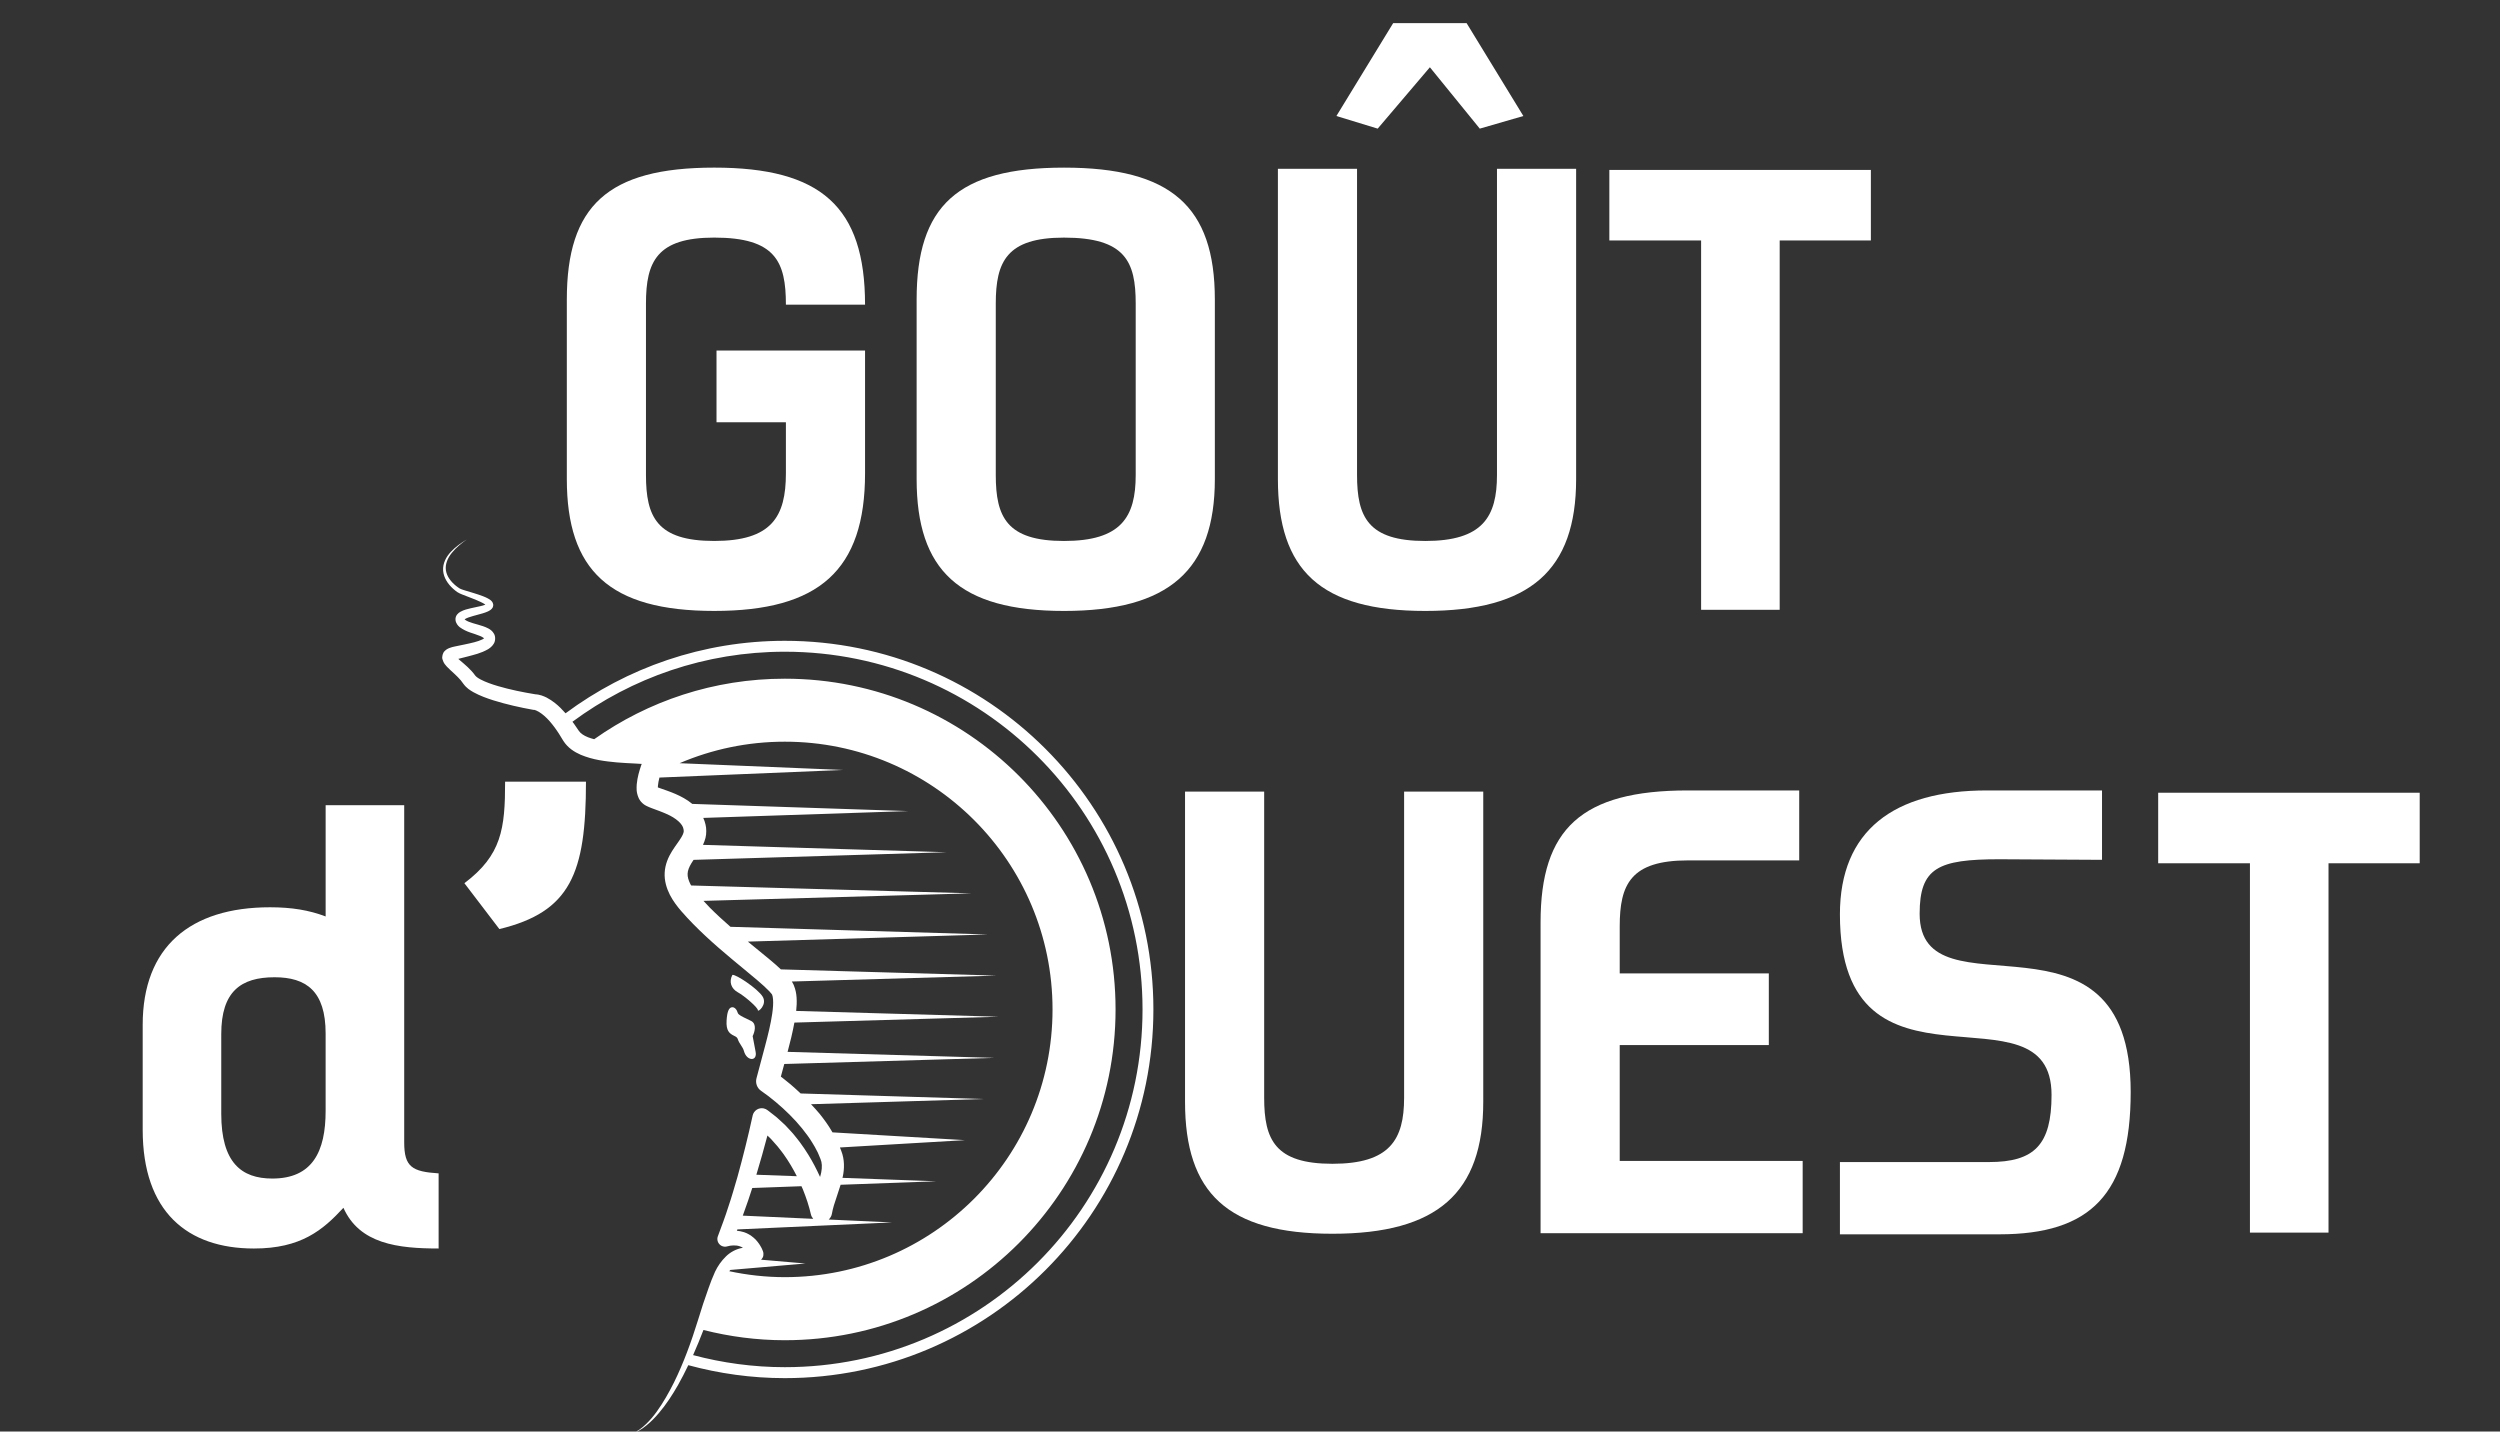 <svg xmlns="http://www.w3.org/2000/svg" xmlns:xlink="http://www.w3.org/1999/xlink" version="1.1" width="301.054" height="172.389" enable-background="new 0 0 306.14 306.14" xml:space="preserve" style=""><rect width="100%" height="100%" fill="#333333" stroke="none"/><rect id="backgroundrect" width="100%" height="100%" x="0" y="0" fill="none" stroke="none" class="" style=""/>


<g class="currentLayer" style=""><title>Layer 1</title><g id="svg_2" class="">
	<g id="svg_3">
		<g id="svg_4">
			<path fill="#FFFFFF" d="M30.581,150.348 c-8.011,0 -13.398,-4.42 -13.398,-14.296 v-12.638 c0,-9.393 5.732,-14.158 15.332,-14.158 c2.624,0 4.696,0.346 6.699,1.105 v-13.398 h9.461 v40.608 c0,2.97 0.967,3.522 4.144,3.729 v9.047 c-4.903,0 -9.53,-0.553 -11.464,-4.903 C38.868,148.138 36.243,150.348 30.581,150.348 zM26.644,124.519 v9.6 c0,5.87 2.417,7.804 6.146,7.804 c4.834,0 6.422,-3.246 6.422,-8.149 v-9.323 c0,-5.11 -2.348,-6.768 -6.146,-6.768 C28.992,117.682 26.644,119.409 26.644,124.519 z" id="svg_5"/>
			<path fill="#FFFFFF" d="M55.923,106.356 c4.489,-3.384 4.903,-6.561 4.903,-12.224 h9.737 c0,11.05 -1.865,15.677 -10.428,17.749 L55.923,106.356 z" id="svg_6"/>
		</g>
		<g id="svg_7">
			<path fill="#FFFFFF" d="M169.086,95.324 h9.53 v37.362 c0,10.98 -5.524,15.884 -18.163,15.884 c-12.638,0 -17.749,-4.903 -17.749,-15.884 v-37.362 h9.53 v36.879 c0,5.041 1.312,7.942 8.218,7.942 c6.906,0 8.633,-2.901 8.633,-7.942 V95.324 z" id="svg_8"/>
			<path fill="#FFFFFF" d="M195.05,139.799 h22.03 v8.701 h-31.562 v-37.431 c0,-11.257 4.904,-15.884 17.749,-15.884 h13.397 v8.425 h-13.397 c-6.906,0 -8.218,2.9 -8.218,7.942 v5.663 h17.955 v8.633 h-17.955 V139.799 z" id="svg_9"/>
			<path fill="#FFFFFF" d="M240.765,148.639 h-19.199 v-8.702 h17.956 c5.456,0 7.528,-2.071 7.528,-8.08 c0,-14.088 -25.484,2.21 -25.484,-21.754 c0,-10.083 6.492,-14.917 17.68,-14.917 h13.882 v8.356 c-1.935,0 -10.429,-0.069 -12.362,-0.069 c-7.39,0 -9.6,1.036 -9.6,6.561 c0,12.915 25.415,-2.693 25.415,21.479 C256.58,143.805 251.745,148.639 240.765,148.639 z" id="svg_10"/>
			<path fill="#FFFFFF" d="M291.384,103.957 H280.403 v44.476 h-9.462 v-44.476 h-11.049 v-8.495 h31.492 V103.957 z" id="svg_11"/>
		</g>
	</g>
	<g id="svg_12">
		<path fill="#FFFFFF" d="M86.284,42.216 h17.887 v14.779 c0,11.672 -5.525,16.575 -18.164,16.575 c-12.638,0 -17.749,-4.903 -17.749,-15.885 v-21.616 c0,-11.257 4.903,-15.884 17.749,-15.884 c12.846,0 18.164,4.696 18.164,16.506 h-9.531 c0,-5.18 -1.243,-8.08 -8.633,-8.08 c-6.906,0 -8.218,2.9 -8.218,7.941 v20.649 c0,5.042 1.312,7.942 8.218,7.942 c6.906,0 8.633,-2.9 8.633,-8.149 v-6.146 h-8.356 V42.216 z" id="svg_13"/>
		<path fill="#FFFFFF" d="M110.382,57.686 v-21.616 c0,-11.257 4.903,-15.884 17.749,-15.884 c12.845,0 18.163,4.627 18.163,15.884 v21.616 c0,10.981 -5.525,15.885 -18.163,15.885 C115.492,73.571 110.382,68.668 110.382,57.686 zM136.763,57.203 v-20.649 c0,-5.041 -1.243,-7.941 -8.632,-7.941 c-6.906,0 -8.219,2.9 -8.219,7.941 v20.649 c0,5.042 1.312,7.942 8.219,7.942 C135.037,65.145 136.763,62.245 136.763,57.203 z" id="svg_14"/>
		<path fill="#FFFFFF" d="M180.269,20.325 h9.531 v37.361 c0,10.981 -5.525,15.885 -18.164,15.885 s-17.749,-4.903 -17.749,-15.885 V20.325 h9.53 v36.878 c0,5.042 1.312,7.942 8.219,7.942 s8.633,-2.9 8.633,-7.942 V20.325 zM165.904,15.49 l-4.972,-1.52 l6.837,-11.188 h8.84 l6.837,11.188 l-5.249,1.52 l-6.008,-7.39 L165.904,15.49 z" id="svg_15"/>
		<path fill="#FFFFFF" d="M225.293,28.957 h-10.981 v44.476 h-9.461 V28.957 h-11.05 v-8.494 h31.492 V28.957 z" id="svg_16"/>
	</g>
	<g id="svg_17">
		<path fill="#FFFFFF" d="M94.506,77.167 c-9.895,0 -19.021,3.253 -26.402,8.728 c-0.383,-0.433 -0.787,-0.854 -1.268,-1.232 c-0.309,-0.242 -0.643,-0.471 -1.02,-0.667 c-0.193,-0.095 -0.396,-0.181 -0.617,-0.253 c-0.119,-0.033 -0.225,-0.068 -0.359,-0.091 c-0.113,-0.019 -0.188,-0.037 -0.354,-0.042 c-1.52,-0.246 -3.072,-0.564 -4.537,-0.995 c-0.736,-0.219 -1.469,-0.474 -2.08,-0.796 c-0.301,-0.151 -0.564,-0.361 -0.639,-0.465 c-0.27,-0.381 -0.607,-0.74 -0.916,-1.027 c-0.318,-0.299 -0.641,-0.564 -0.936,-0.818 c-0.068,-0.059 -0.123,-0.111 -0.188,-0.168 l1.117,-0.284 c0.793,-0.218 1.59,-0.378 2.463,-0.876 c0.217,-0.143 0.459,-0.301 0.666,-0.629 c0.219,-0.309 0.26,-0.854 0.066,-1.211 c-0.211,-0.386 -0.486,-0.546 -0.709,-0.67 c-0.229,-0.123 -0.443,-0.202 -0.65,-0.273 c-0.797,-0.266 -1.643,-0.421 -2.096,-0.736 c-0.045,-0.033 -0.072,-0.061 -0.094,-0.084 c0.008,-0.006 0.01,-0.01 0.02,-0.016 c0.221,-0.148 0.611,-0.273 0.977,-0.377 l1.17,-0.324 c0.203,-0.062 0.406,-0.128 0.627,-0.229 c0.107,-0.049 0.225,-0.113 0.35,-0.209 c0.062,-0.049 0.131,-0.116 0.191,-0.205 l0.039,-0.065 l0.004,-0.009 l0.008,-0.017 l0.016,-0.04 c0.035,-0.088 0.053,-0.219 0.041,-0.289 c-0.051,-0.307 -0.207,-0.419 -0.305,-0.516 c-0.109,-0.086 -0.213,-0.154 -0.314,-0.207 c-0.201,-0.111 -0.398,-0.194 -0.594,-0.271 c-0.393,-0.152 -0.781,-0.275 -1.168,-0.395 l-1.152,-0.349 c-0.182,-0.06 -0.383,-0.126 -0.502,-0.194 c-0.162,-0.1 -0.316,-0.213 -0.465,-0.332 c-0.586,-0.48 -1.09,-1.111 -1.199,-1.855 c-0.109,-0.746 0.225,-1.515 0.727,-2.12 c0.498,-0.618 1.127,-1.132 1.783,-1.593 c-0.688,0.414 -1.355,0.883 -1.912,1.482 c-0.555,0.584 -0.996,1.385 -0.934,2.266 c0.068,0.877 0.594,1.637 1.215,2.191 c0.156,0.142 0.32,0.275 0.496,0.396 c0.221,0.145 0.404,0.208 0.598,0.291 l1.131,0.438 c0.371,0.145 0.74,0.293 1.086,0.459 c0.172,0.082 0.342,0.17 0.484,0.265 c0.031,0.019 0.049,0.036 0.072,0.056 c-0.018,0.008 -0.025,0.016 -0.045,0.022 c-0.15,0.06 -0.332,0.11 -0.518,0.154 l-1.17,0.255 c-0.408,0.102 -0.812,0.176 -1.285,0.439 c-0.117,0.066 -0.25,0.164 -0.373,0.314 c-0.125,0.158 -0.232,0.383 -0.197,0.682 c0.047,0.389 0.293,0.672 0.5,0.844 c0.869,0.632 1.672,0.73 2.369,1.032 c0.236,0.077 0.479,0.228 0.574,0.304 c-0.025,0.025 -0.105,0.088 -0.213,0.144 c-0.549,0.271 -1.354,0.439 -2.115,0.601 l-1.189,0.246 c-0.188,0.044 -0.416,0.08 -0.711,0.202 c-0.143,0.063 -0.322,0.146 -0.521,0.352 c-0.225,0.194 -0.359,0.702 -0.266,0.983 c0.158,0.551 0.365,0.678 0.523,0.885 c0.168,0.179 0.324,0.324 0.477,0.467 c0.305,0.281 0.594,0.539 0.852,0.803 c0.268,0.271 0.473,0.511 0.66,0.794 c0.402,0.55 0.828,0.795 1.229,1.028 c0.807,0.441 1.602,0.721 2.398,0.976 c1.6,0.497 3.182,0.85 4.816,1.144 l0.201,0.01 c-0.115,0.008 -0.021,0.006 0.002,0.021 c0.033,0.008 0.088,0.033 0.133,0.047 c0.102,0.043 0.209,0.1 0.318,0.162 c0.223,0.133 0.447,0.303 0.666,0.492 c0.438,0.382 0.842,0.857 1.215,1.361 c0.193,0.252 0.357,0.512 0.529,0.767 l0.529,0.862 c0.547,0.863 1.355,1.359 2.09,1.682 c1.502,0.63 2.951,0.789 4.363,0.924 c0.705,0.062 1.4,0.092 2.08,0.128 c0.299,0.017 0.615,0.032 0.914,0.054 c-0.02,0.053 -0.043,0.104 -0.061,0.157 c-0.24,0.711 -0.455,1.421 -0.539,2.294 c-0.018,0.446 -0.088,0.922 0.238,1.672 c0.051,0.097 0.096,0.187 0.17,0.287 l0.111,0.146 c0.057,0.064 0.119,0.127 0.184,0.186 l0.125,0.103 l0.051,0.039 l0.113,0.073 l0.025,0.015 l0.053,0.03 l0.1,0.054 c0.242,0.123 0.422,0.191 0.6,0.26 c0.689,0.26 1.279,0.463 1.836,0.719 c1.117,0.48 1.947,1.208 2.027,1.824 c0.047,0.24 0.031,0.253 -0.002,0.423 c-0.037,0.144 -0.127,0.339 -0.264,0.565 c-0.271,0.46 -0.711,1.005 -1.131,1.68 c-0.418,0.67 -0.822,1.564 -0.871,2.561 c-0.059,0.996 0.244,1.923 0.623,2.672 c0.373,0.731 0.902,1.423 1.359,1.951 c0.469,0.542 0.955,1.061 1.449,1.566 c1.98,2.019 4.131,3.796 6.236,5.531 c1.031,0.863 2.129,1.739 2.934,2.572 c0.094,0.1 0.182,0.199 0.244,0.28 c0.049,0.06 0.023,0.037 0.039,0.044 c-0.004,-0.019 0.031,0.053 0.047,0.08 l0.012,0.021 v0.001 c0.035,0.1 0.094,0.29 0.105,0.54 c0.043,0.491 -0.006,1.107 -0.096,1.722 c-0.18,1.242 -0.502,2.534 -0.846,3.837 l-1.053,3.958 c-0.146,0.56 0.066,1.179 0.574,1.518 c0.268,0.18 0.588,0.418 0.881,0.639 c0.297,0.229 0.588,0.463 0.877,0.704 c0.574,0.486 1.135,0.986 1.662,1.517 c0.531,0.527 1.031,1.077 1.496,1.649 c0.455,0.576 0.904,1.158 1.266,1.776 c0.207,0.31 0.348,0.602 0.502,0.893 c0.16,0.255 0.307,0.698 0.461,1.039 c0.172,0.413 0.205,0.938 0.082,1.58 c-0.031,0.18 -0.092,0.372 -0.141,0.56 c-0.418,-0.916 -0.879,-1.813 -1.412,-2.674 c-0.309,-0.517 -0.66,-1.009 -1.014,-1.5 c-0.176,-0.246 -0.377,-0.476 -0.562,-0.714 c-0.189,-0.237 -0.381,-0.473 -0.594,-0.691 l-0.623,-0.667 l-0.674,-0.621 c-0.436,-0.429 -0.953,-0.771 -1.426,-1.157 c-0.133,-0.106 -0.295,-0.188 -0.473,-0.228 c-0.609,-0.132 -1.209,0.255 -1.342,0.863 l-0.01,0.049 c-0.529,2.443 -1.146,4.902 -1.814,7.324 c-0.359,1.204 -0.693,2.419 -1.1,3.602 c-0.373,1.201 -0.822,2.356 -1.252,3.526 l-0.016,0.04 c-0.068,0.186 -0.078,0.394 -0.014,0.598 c0.152,0.488 0.674,0.761 1.164,0.607 c0.402,-0.127 1.018,-0.159 1.443,-0.021 c0.156,0.042 0.297,0.113 0.43,0.196 c-0.797,0.12 -1.523,0.527 -2.037,1.03 c-0.568,0.556 -1.002,1.178 -1.322,1.854 c-0.309,0.674 -0.543,1.305 -0.775,1.953 c-0.465,1.282 -0.889,2.597 -1.283,3.89 c-0.797,2.57 -1.711,5.11 -2.902,7.521 c-0.604,1.2 -1.266,2.373 -2.049,3.464 c-0.393,0.545 -0.824,1.063 -1.311,1.525 c-0.482,0.467 -1.023,0.882 -1.664,1.123 c0.652,-0.189 1.244,-0.571 1.768,-1.007 c0.529,-0.433 1.008,-0.927 1.449,-1.449 c0.889,-1.044 1.637,-2.198 2.314,-3.386 c0.441,-0.778 0.844,-1.576 1.232,-2.382 c3.703,1.003 7.592,1.56 11.613,1.56 c24.52,0 44.395,-19.877 44.395,-44.395 S119.025,77.167 94.506,77.167 zM58.576,72.92 C58.588,72.935 58.586,72.942 58.576,72.92 L58.576,72.92 zM90.588,143.061 l5.924,-0.216 c0.053,0.124 0.117,0.244 0.168,0.37 c0.199,0.501 0.389,1.005 0.553,1.516 c0.082,0.255 0.16,0.511 0.23,0.766 c0.07,0.249 0.139,0.525 0.186,0.734 c0.045,0.204 0.148,0.385 0.279,0.543 l-8.482,-0.384 c0.051,-0.144 0.102,-0.287 0.154,-0.43 C89.961,145.001 90.273,144.031 90.588,143.061 zM93.881,138.361 c0.16,0.212 0.334,0.412 0.484,0.633 c0.303,0.438 0.607,0.876 0.875,1.341 c0.254,0.425 0.49,0.862 0.715,1.306 l-4.873,-0.178 c0.475,-1.565 0.916,-3.139 1.334,-4.722 l0.428,0.415 l0.527,0.594 C93.555,137.941 93.719,138.149 93.881,138.361 zM88.734,148.204 l0.064,-0.155 l18.633,-0.844 l-7.635,-0.346 c0.186,-0.184 0.334,-0.408 0.381,-0.686 l0.002,-0.011 c0.109,-0.64 0.326,-1.323 0.584,-2.061 c0.154,-0.449 0.314,-0.928 0.465,-1.43 l11.518,-0.42 l-11.297,-0.412 c0.014,-0.063 0.035,-0.116 0.047,-0.181 c0.189,-0.898 0.229,-2.025 -0.197,-3.086 c-0.059,-0.137 -0.105,-0.263 -0.154,-0.392 l15.049,-0.883 l-15.949,-0.937 c-0.021,-0.035 -0.041,-0.075 -0.062,-0.109 c-0.432,-0.752 -0.936,-1.437 -1.461,-2.1 c-0.334,-0.415 -0.701,-0.792 -1.059,-1.18 l20.787,-0.628 l-22.033,-0.666 c-0.395,-0.371 -0.795,-0.734 -1.205,-1.086 c-0.316,-0.267 -0.639,-0.528 -0.969,-0.783 c-0.07,-0.055 -0.141,-0.106 -0.211,-0.16 l0.412,-1.521 l25.311,-0.736 l-24.912,-0.724 l0.014,-0.054 c0.303,-1.12 0.584,-2.271 0.805,-3.472 l24.594,-0.704 l-24.379,-0.699 c0.055,-0.515 0.09,-1.046 0.047,-1.64 c-0.031,-0.43 -0.111,-0.916 -0.332,-1.45 l-0.018,-0.049 l-0.053,-0.103 l-0.029,-0.057 c-0.025,-0.046 -0.025,-0.054 -0.078,-0.142 c-0.02,-0.032 -0.043,-0.066 -0.064,-0.101 l24.646,-0.712 l-25.959,-0.749 c-0.846,-0.798 -1.68,-1.453 -2.516,-2.146 c-0.49,-0.4 -0.979,-0.799 -1.463,-1.199 l28.893,-0.859 l-30.988,-0.923 c-0.859,-0.752 -1.699,-1.517 -2.492,-2.315 c-0.262,-0.265 -0.508,-0.539 -0.758,-0.809 l32.297,-0.906 l-33.773,-0.946 c-0.031,-0.055 -0.07,-0.104 -0.1,-0.161 c-0.471,-0.97 -0.463,-1.545 0.127,-2.528 c0.076,-0.129 0.164,-0.262 0.258,-0.397 l30.461,-0.92 l-29.332,-0.886 c0.117,-0.25 0.227,-0.519 0.303,-0.83 c0.135,-0.491 0.119,-1.18 0.01,-1.604 c-0.062,-0.29 -0.16,-0.558 -0.275,-0.812 l24.688,-0.822 l-26.01,-0.865 c-0.654,-0.539 -1.344,-0.898 -2.012,-1.192 c-0.691,-0.302 -1.4,-0.529 -1.99,-0.741 c-0.051,-0.018 -0.096,-0.036 -0.143,-0.054 c-0.002,-0.058 -0.002,-0.121 0.006,-0.187 c0.021,-0.298 0.094,-0.644 0.184,-0.998 l22.107,-0.915 l-19.684,-0.814 c3.891,-1.666 8.174,-2.591 12.674,-2.591 c17.807,0 32.24,14.435 32.24,32.24 c0,17.805 -14.434,32.242 -32.24,32.242 c-2.297,0 -4.529,-0.257 -6.689,-0.716 c0.041,-0.054 0.084,-0.101 0.127,-0.152 l9.041,-0.776 l-5.336,-0.458 c0.146,-0.146 0.264,-0.36 0.27,-0.49 c0.043,-0.378 -0.029,-0.441 -0.049,-0.544 c-0.127,-0.33 -0.168,-0.392 -0.316,-0.644 c-0.107,-0.155 -0.143,-0.258 -0.322,-0.468 c-0.15,-0.197 -0.312,-0.363 -0.48,-0.502 c-0.336,-0.289 -0.734,-0.527 -1.154,-0.665 C89.303,148.292 89.017,148.238 88.734,148.204 zM94.506,164.638 c-3.82,0 -7.518,-0.519 -11.043,-1.453 c0.445,-0.996 0.855,-2.009 1.248,-3.026 c3.135,0.794 6.412,1.233 9.795,1.233 c21.998,0 39.832,-17.832 39.832,-39.832 c0,-21.998 -17.834,-39.831 -39.832,-39.831 c-8.551,0 -16.465,2.701 -22.955,7.288 c-0.258,-0.068 -0.508,-0.143 -0.74,-0.234 c-0.516,-0.201 -0.912,-0.479 -1.109,-0.777 l-0.586,-0.855 c-0.061,-0.08 -0.123,-0.156 -0.182,-0.236 c7.154,-5.291 15.992,-8.434 25.572,-8.434 c23.793,0 43.08,19.287 43.08,43.08 C137.586,145.351 118.299,164.638 94.506,164.638 z" id="svg_18"/>
		<path fill="#FFFFFF" d="M87.498,122.881 c-0.082,1.261 0.354,1.579 0.885,1.843 c0.246,0.117 0.408,0.195 0.486,0.469 c0.109,0.406 0.588,0.891 0.711,1.352 c0.324,1.271 1.674,1.32 1.404,0.068 l-0.348,-1.84 c0.26,-0.527 0.496,-1.447 -0.15,-1.81 c-0.18,-0.101 -0.389,-0.199 -0.605,-0.298 c-0.432,-0.203 -0.969,-0.449 -1.037,-0.69 c-0.1,-0.354 -0.355,-0.715 -0.693,-0.681 C87.765,121.337 87.564,121.826 87.498,122.881 z" id="svg_19"/>
		<path fill="#FFFFFF" d="M88.849,119.494 c0.814,0.443 2.426,1.846 2.414,2.156 c-0.012,0.31 1.166,-0.684 0.576,-1.637 c-0.588,-0.953 -3.219,-2.703 -3.641,-2.615 C87.756,118.211 88.041,119.05 88.849,119.494 z" id="svg_20"/>
	</g>
</g></g></svg>